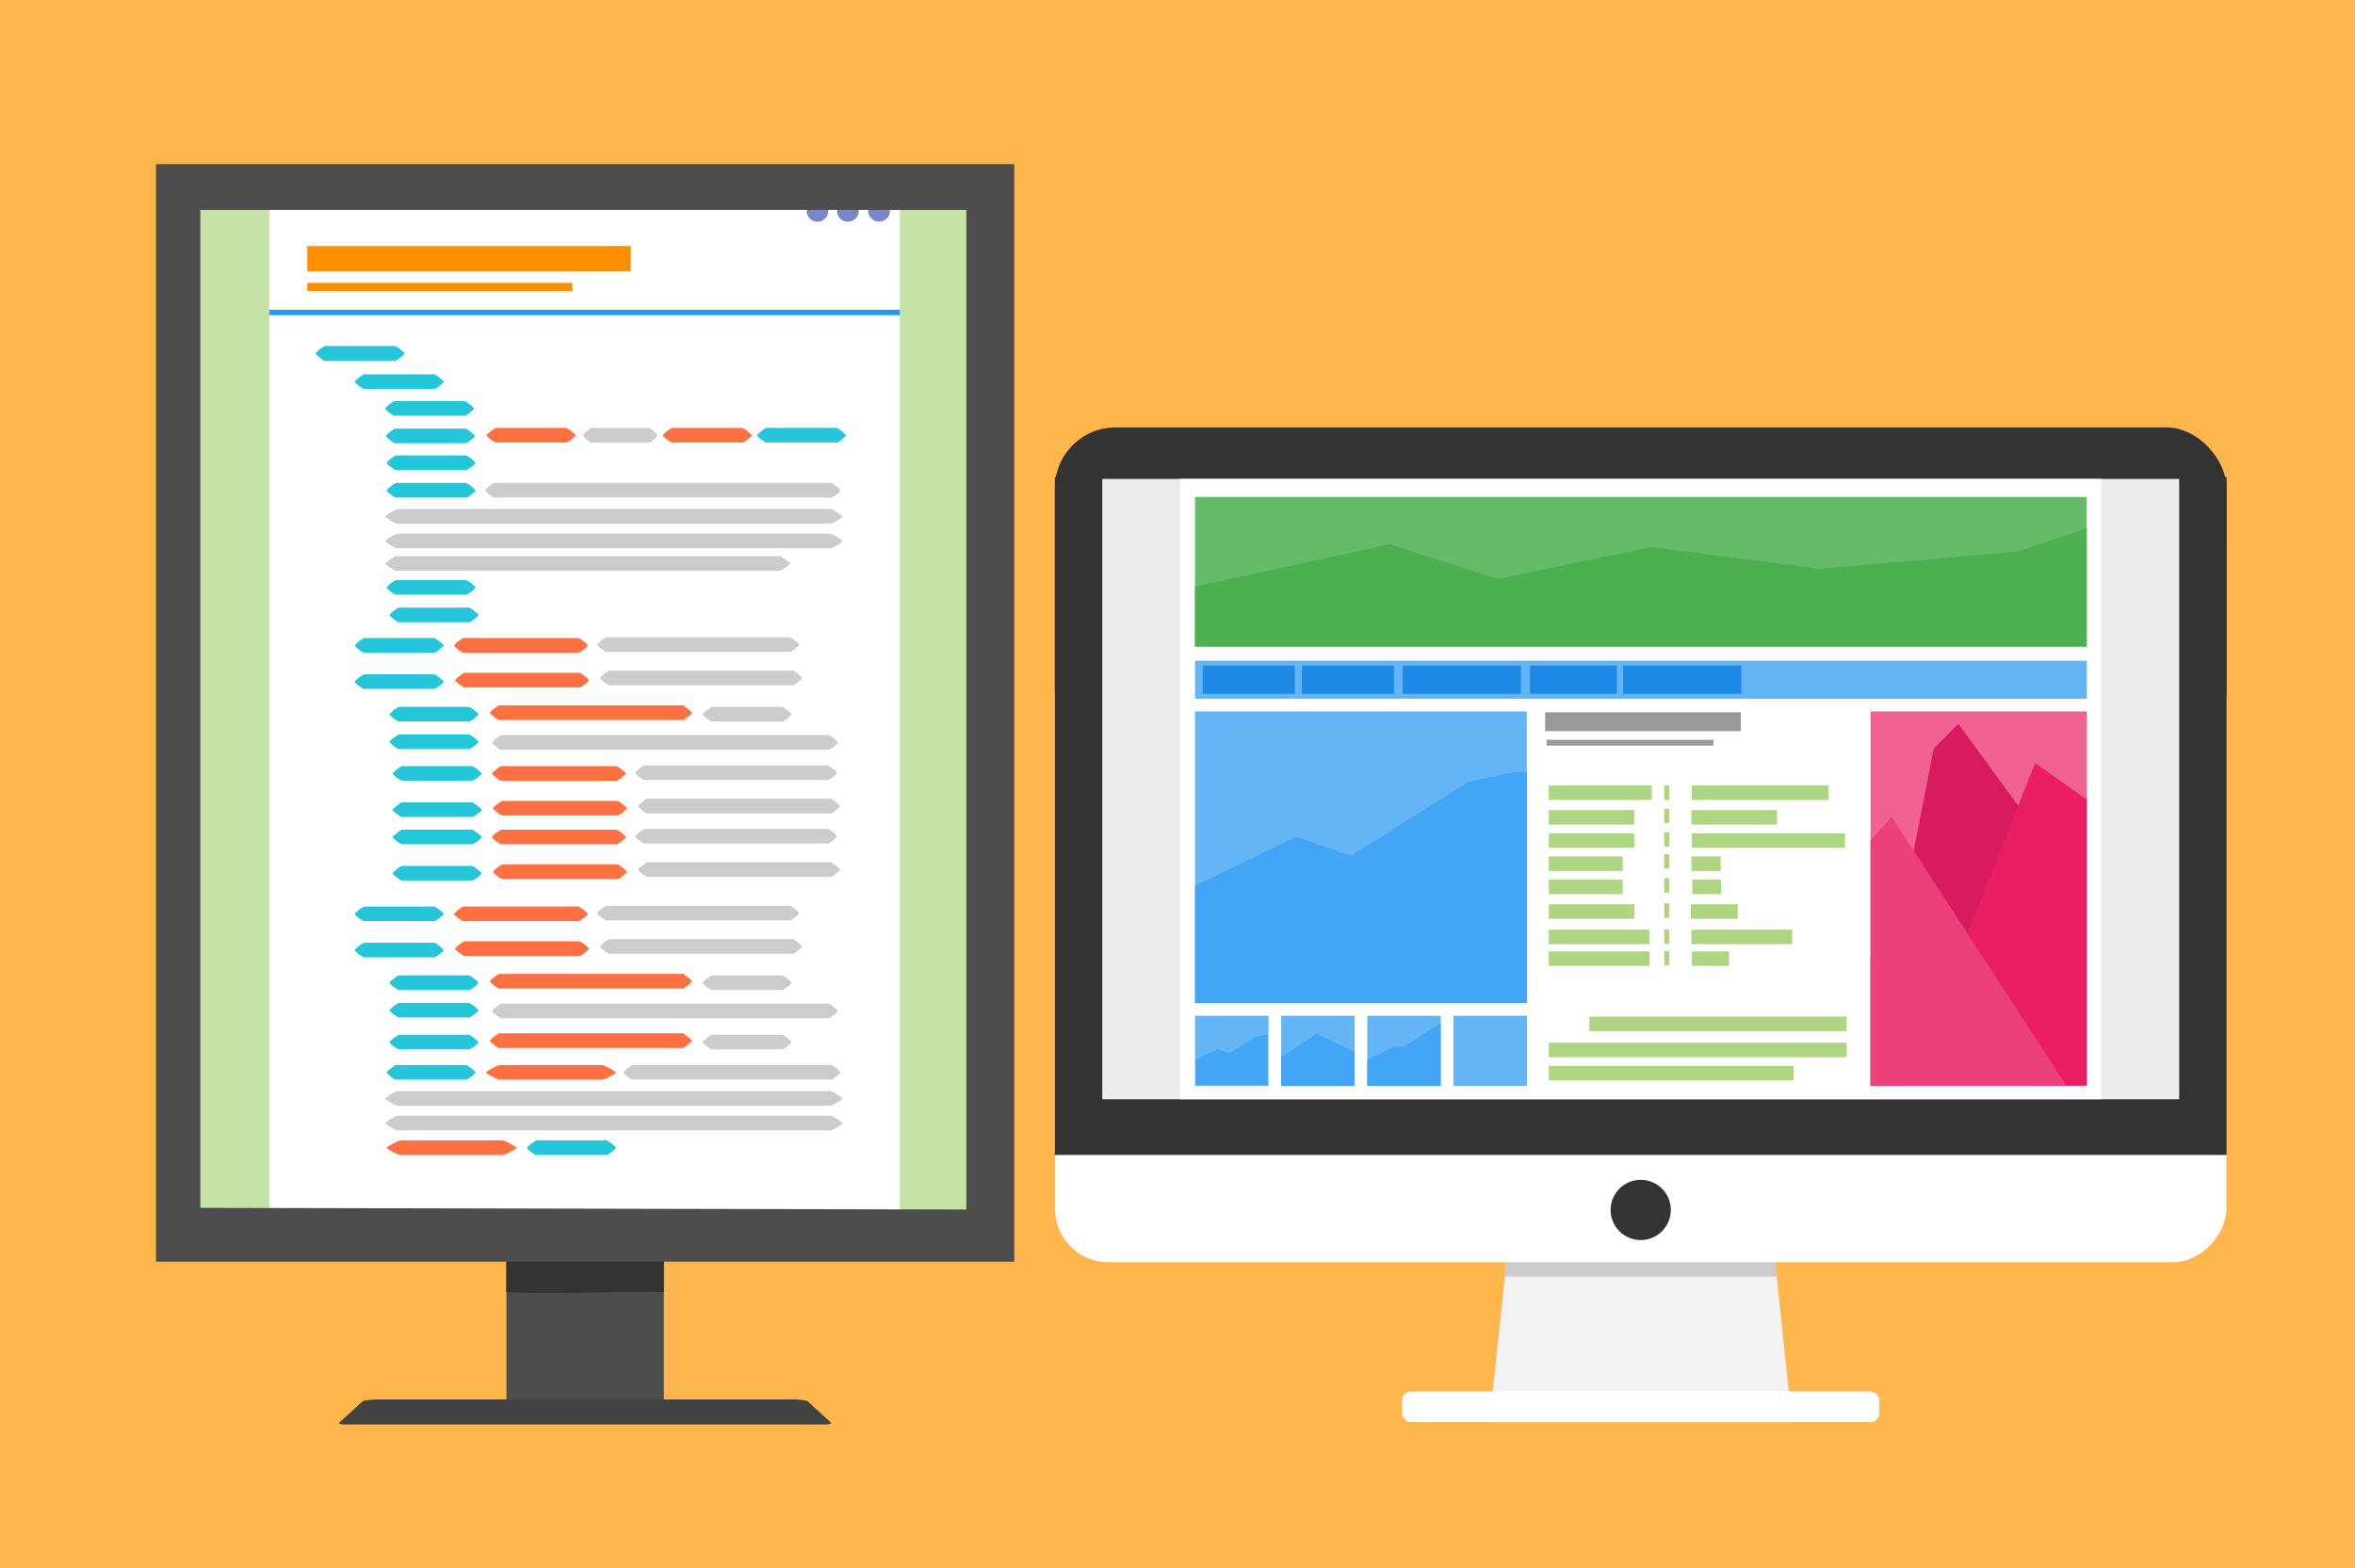 <?xml version="1.0" encoding="UTF-8"?>
<svg width="288.51mm" height="192.15mm" version="1.1" viewBox="0 0 1022.274 680.843" xmlns="http://www.w3.org/2000/svg">
 <rect x="0" y="0" width="1022.274" height="680.843" fill="#808080" stroke="none"/>
 <g transform="translate(296.98 64.867)">
  <rect x="-296.98" y="-64.867" width="1022.3" height="680.84" fill="#ffb74d"/>
  <path d="m-77.17 439.68h68.364v107.28c-21.427-1.21-43.706 2.173-68.364 0z" fill="#4d4d4d" fill-rule="evenodd"/>
  <path d="m-77.17 439.68h68.364v56.524c-21.427-0.638-43.706 1.145-68.364 0z" fill="#333" fill-rule="evenodd"/>
  <rect transform="rotate(-90)" x="-466.19" y="-216.38" width="453.18" height="346.4" fill="#c5e1a5" fill-rule="evenodd"/>
  <rect transform="rotate(-90)" x="-466.19" y="-180.01" width="453.18" height="273.66" fill="#fff" fill-rule="evenodd"/>
  <g transform="translate(-1.437 .305)" fill="#7986cb">
   <circle cx="86.049" cy="26.379" r="4.719"/>
   <circle cx="72.52" cy="26.379" r="4.719"/>
   <circle cx="59.306" cy="26.379" r="4.719"/>
  </g>
  <path d="m-229.27 482.97h372.57v-476.54h-372.57zm19.254-23.376v-433.29h332.52v434.01z" fill="#4d4d4d" fill-rule="evenodd"/>
  <path d="m-147.71 553.66h209.45c1.136 0 2.475-0.367 2.051-0.756l-10.251-9.38c-0.424-0.388-4.759-0.756-5.895-0.756h-181.26c-1.136 0-5.47 0.367-5.895 0.756l-10.251 9.38c-0.425 0.388 0.915 0.756 2.051 0.756z" fill="#424242" fill-rule="evenodd"/>
  <rect x="-163.58" y="41.953" width="140.42" height="11.065" fill="#ff8f00"/>
  <rect x="-156.03" y="85.371" width="30.618" height="6.346" fill="#26c6da"/>
  <path transform="matrix(.633 .34 -.257 .839 -35.806 65.054)" d="m-151.75 93.336c-0.229 0.278-3.24-0.032-3.597-0.08-0.342-0.046-3.218-0.537-3.339-0.859-0.126-0.337 1.648-2.79 1.868-3.075 0.211-0.273 2.074-2.519 2.414-2.462 0.355 0.059 1.593 2.822 1.729 3.155 0.131 0.319 1.144 3.055 0.925 3.321z" fill="#26c6da"/>
  <path transform="matrix(-.633 .34 .257 .839 -245.57 65.054)" d="m-151.75 93.336c-0.229 0.278-3.24-0.032-3.597-0.08-0.342-0.046-3.218-0.537-3.339-0.859-0.126-0.337 1.648-2.79 1.868-3.075 0.211-0.273 2.074-2.519 2.414-2.462 0.355 0.059 1.593 2.822 1.729 3.155 0.131 0.319 1.144 3.055 0.925 3.321z" fill="#26c6da"/>
  <rect x="-139.04" y="97.641" width="30.618" height="6.346" fill="#26c6da"/>
  <path transform="matrix(.633 .34 -.257 .839 -18.816 77.324)" d="m-151.75 93.336c-0.229 0.278-3.24-0.032-3.597-0.08-0.342-0.046-3.218-0.537-3.339-0.859-0.126-0.337 1.648-2.79 1.868-3.075 0.211-0.273 2.074-2.519 2.414-2.462 0.355 0.059 1.593 2.822 1.729 3.155 0.131 0.319 1.144 3.055 0.925 3.321z" fill="#26c6da"/>
  <path transform="matrix(-.633 .34 .257 .839 -228.58 77.324)" d="m-151.75 93.336c-0.229 0.278-3.24-0.032-3.597-0.08-0.342-0.046-3.218-0.537-3.339-0.859-0.126-0.337 1.648-2.79 1.868-3.075 0.211-0.273 2.074-2.519 2.414-2.462 0.355 0.059 1.593 2.822 1.729 3.155 0.131 0.319 1.144 3.055 0.925 3.321z" fill="#26c6da"/>
  <rect x="-125.83" y="109.28" width="30.618" height="6.346" fill="#26c6da"/>
  <path transform="matrix(.633 .34 -.257 .839 -5.602 88.965)" d="m-151.75 93.336c-0.229 0.278-3.24-0.032-3.597-0.08-0.342-0.046-3.218-0.537-3.339-0.859-0.126-0.337 1.648-2.79 1.868-3.075 0.211-0.273 2.074-2.519 2.414-2.462 0.355 0.059 1.593 2.822 1.729 3.155 0.131 0.319 1.144 3.055 0.925 3.321z" fill="#26c6da"/>
  <path transform="matrix(-.633 .34 .257 .839 -215.37 88.965)" d="m-151.75 93.336c-0.229 0.278-3.24-0.032-3.597-0.08-0.342-0.046-3.218-0.537-3.339-0.859-0.126-0.337 1.648-2.79 1.868-3.075 0.211-0.273 2.074-2.519 2.414-2.462 0.355 0.059 1.593 2.822 1.729 3.155 0.131 0.319 1.144 3.055 0.925 3.321z" fill="#26c6da"/>
  <rect x="-125.51" y="121.24" width="30.618" height="6.346" fill="#26c6da"/>
  <path transform="matrix(.633 .34 -.257 .839 -5.288 100.92)" d="m-151.75 93.336c-0.229 0.278-3.24-0.032-3.597-0.08-0.342-0.046-3.218-0.537-3.339-0.859-0.126-0.337 1.648-2.79 1.868-3.075 0.211-0.273 2.074-2.519 2.414-2.462 0.355 0.059 1.593 2.822 1.729 3.155 0.131 0.319 1.144 3.055 0.925 3.321z" fill="#26c6da"/>
  <path transform="matrix(-.633 .34 .257 .839 -215.06 100.92)" d="m-151.75 93.336c-0.229 0.278-3.24-0.032-3.597-0.08-0.342-0.046-3.218-0.537-3.339-0.859-0.126-0.337 1.648-2.79 1.868-3.075 0.211-0.273 2.074-2.519 2.414-2.462 0.355 0.059 1.593 2.822 1.729 3.155 0.131 0.319 1.144 3.055 0.925 3.321z" fill="#26c6da"/>
  <rect x="-125.2" y="132.88" width="30.618" height="6.346" fill="#26c6da"/>
  <path transform="matrix(.633 .34 -.257 .839 -4.973 112.56)" d="m-151.75 93.336c-0.229 0.278-3.24-0.032-3.597-0.08-0.342-0.046-3.218-0.537-3.339-0.859-0.126-0.337 1.648-2.79 1.868-3.075 0.211-0.273 2.074-2.519 2.414-2.462 0.355 0.059 1.593 2.822 1.729 3.155 0.131 0.319 1.144 3.055 0.925 3.321z" fill="#26c6da"/>
  <path transform="matrix(-.633 .34 .257 .839 -214.74 112.56)" d="m-151.75 93.336c-0.229 0.278-3.24-0.032-3.597-0.08-0.342-0.046-3.218-0.537-3.339-0.859-0.126-0.337 1.648-2.79 1.868-3.075 0.211-0.273 2.074-2.519 2.414-2.462 0.355 0.059 1.593 2.822 1.729 3.155 0.131 0.319 1.144 3.055 0.925 3.321z" fill="#26c6da"/>
  <rect x="-125.2" y="144.83" width="30.618" height="6.346" fill="#26c6da"/>
  <path transform="matrix(.633 .34 -.257 .839 -4.973 124.52)" d="m-151.75 93.336c-0.229 0.278-3.24-0.032-3.597-0.08-0.342-0.046-3.218-0.537-3.339-0.859-0.126-0.337 1.648-2.79 1.868-3.075 0.211-0.273 2.074-2.519 2.414-2.462 0.355 0.059 1.593 2.822 1.729 3.155 0.131 0.319 1.144 3.055 0.925 3.321z" fill="#26c6da"/>
  <path transform="matrix(-.633 .34 .257 .839 -214.74 124.52)" d="m-151.75 93.336c-0.229 0.278-3.24-0.032-3.597-0.08-0.342-0.046-3.218-0.537-3.339-0.859-0.126-0.337 1.648-2.79 1.868-3.075 0.211-0.273 2.074-2.519 2.414-2.462 0.355 0.059 1.593 2.822 1.729 3.155 0.131 0.319 1.144 3.055 0.925 3.321z" fill="#26c6da"/>
  <rect x="-125.2" y="186.99" width="30.618" height="6.346" fill="#26c6da"/>
  <path transform="matrix(.633 .34 -.257 .839 -4.973 166.68)" d="m-151.75 93.336c-0.229 0.278-3.24-0.032-3.597-0.08-0.342-0.046-3.218-0.537-3.339-0.859-0.126-0.337 1.648-2.79 1.868-3.075 0.211-0.273 2.074-2.519 2.414-2.462 0.355 0.059 1.593 2.822 1.729 3.155 0.131 0.319 1.144 3.055 0.925 3.321z" fill="#26c6da"/>
  <path transform="matrix(-.633 .34 .257 .839 -214.74 166.68)" d="m-151.75 93.336c-0.229 0.278-3.24-0.032-3.597-0.08-0.342-0.046-3.218-0.537-3.339-0.859-0.126-0.337 1.648-2.79 1.868-3.075 0.211-0.273 2.074-2.519 2.414-2.462 0.355 0.059 1.593 2.822 1.729 3.155 0.131 0.319 1.144 3.055 0.925 3.321z" fill="#26c6da"/>
  <rect x="-123.94" y="198.95" width="30.618" height="6.346" fill="#26c6da"/>
  <path transform="matrix(.633 .34 -.257 .839 -3.715 178.63)" d="m-151.75 93.336c-0.229 0.278-3.24-0.032-3.597-0.08-0.342-0.046-3.218-0.537-3.339-0.859-0.126-0.337 1.648-2.79 1.868-3.075 0.211-0.273 2.074-2.519 2.414-2.462 0.355 0.059 1.593 2.822 1.729 3.155 0.131 0.319 1.144 3.055 0.925 3.321z" fill="#26c6da"/>
  <path transform="matrix(-.633 .34 .257 .839 -213.48 178.63)" d="m-151.75 93.336c-0.229 0.278-3.24-0.032-3.597-0.08-0.342-0.046-3.218-0.537-3.339-0.859-0.126-0.337 1.648-2.79 1.868-3.075 0.211-0.273 2.074-2.519 2.414-2.462 0.355 0.059 1.593 2.822 1.729 3.155 0.131 0.319 1.144 3.055 0.925 3.321z" fill="#26c6da"/>
  <rect x="-139.04" y="212.16" width="30.618" height="6.346" fill="#26c6da"/>
  <path transform="matrix(.633 .34 -.257 .839 -18.816 191.85)" d="m-151.75 93.336c-0.229 0.278-3.24-0.032-3.597-0.08-0.342-0.046-3.218-0.537-3.339-0.859-0.126-0.337 1.648-2.79 1.868-3.075 0.211-0.273 2.074-2.519 2.414-2.462 0.355 0.059 1.593 2.822 1.729 3.155 0.131 0.319 1.144 3.055 0.925 3.321z" fill="#26c6da"/>
  <path transform="matrix(-.633 .34 .257 .839 -228.58 191.85)" d="m-151.75 93.336c-0.229 0.278-3.24-0.032-3.597-0.08-0.342-0.046-3.218-0.537-3.339-0.859-0.126-0.337 1.648-2.79 1.868-3.075 0.211-0.273 2.074-2.519 2.414-2.462 0.355 0.059 1.593 2.822 1.729 3.155 0.131 0.319 1.144 3.055 0.925 3.321z" fill="#26c6da"/>
  <rect x="-139.04" y="227.9" width="30.618" height="6.346" fill="#26c6da"/>
  <path transform="matrix(.633 .34 -.257 .839 -18.816 207.58)" d="m-151.75 93.336c-0.229 0.278-3.24-0.032-3.597-0.08-0.342-0.046-3.218-0.537-3.339-0.859-0.126-0.337 1.648-2.79 1.868-3.075 0.211-0.273 2.074-2.519 2.414-2.462 0.355 0.059 1.593 2.822 1.729 3.155 0.131 0.319 1.144 3.055 0.925 3.321z" fill="#26c6da"/>
  <path transform="matrix(-.633 .34 .257 .839 -228.58 207.58)" d="m-151.75 93.336c-0.229 0.278-3.24-0.032-3.597-0.08-0.342-0.046-3.218-0.537-3.339-0.859-0.126-0.337 1.648-2.79 1.868-3.075 0.211-0.273 2.074-2.519 2.414-2.462 0.355 0.059 1.593 2.822 1.729 3.155 0.131 0.319 1.144 3.055 0.925 3.321z" fill="#26c6da"/>
  <rect x="-82.482" y="144.83" width="146.66" height="6.346" fill="#ccc"/>
  <path transform="matrix(.633 .34 -.257 .839 37.742 124.52)" d="m-151.75 93.336c-0.229 0.278-3.24-0.032-3.597-0.08-0.342-0.046-3.218-0.537-3.339-0.859-0.126-0.337 1.648-2.79 1.868-3.075 0.211-0.273 2.074-2.519 2.414-2.462 0.355 0.059 1.593 2.822 1.729 3.155 0.131 0.319 1.144 3.055 0.925 3.321z" fill="#ccc"/>
  <path transform="matrix(-.633 .34 .257 .839 -56.246 124.52)" d="m-151.75 93.336c-0.229 0.278-3.24-0.032-3.597-0.08-0.342-0.046-3.218-0.537-3.339-0.859-0.126-0.337 1.648-2.79 1.868-3.075 0.211-0.273 2.074-2.519 2.414-2.462 0.355 0.059 1.593 2.822 1.729 3.155 0.131 0.319 1.144 3.055 0.925 3.321z" fill="#ccc"/>
  <rect x="-124.45" y="156.16" width="188.36" height="6.346" fill="#ccc"/>
  <path transform="matrix(.813 .34 -.33 .839 29.805 135.84)" d="m-151.75 93.336c-0.229 0.278-3.24-0.032-3.597-0.08-0.342-0.046-3.218-0.537-3.339-0.859-0.126-0.337 1.648-2.79 1.868-3.075 0.211-0.273 2.074-2.519 2.414-2.462 0.355 0.059 1.593 2.822 1.729 3.155 0.131 0.319 1.144 3.055 0.925 3.321z" fill="#ccc"/>
  <path transform="matrix(-.813 .34 .33 .839 -90.784 135.84)" d="m-151.75 93.336c-0.229 0.278-3.24-0.032-3.597-0.08-0.342-0.046-3.218-0.537-3.339-0.859-0.126-0.337 1.648-2.79 1.868-3.075 0.211-0.273 2.074-2.519 2.414-2.462 0.355 0.059 1.593 2.822 1.729 3.155 0.131 0.319 1.144 3.055 0.925 3.321z" fill="#ccc"/>
  <rect x="-124.45" y="166.86" width="188.36" height="6.346" fill="#ccc"/>
  <path transform="matrix(.813 .34 -.33 .839 29.805 146.54)" d="m-151.75 93.336c-0.229 0.278-3.24-0.032-3.597-0.08-0.342-0.046-3.218-0.537-3.339-0.859-0.126-0.337 1.648-2.79 1.868-3.075 0.211-0.273 2.074-2.519 2.414-2.462 0.355 0.059 1.593 2.822 1.729 3.155 0.131 0.319 1.144 3.055 0.925 3.321z" fill="#ccc"/>
  <path transform="matrix(-.813 .34 .33 .839 -90.784 146.54)" d="m-151.75 93.336c-0.229 0.278-3.24-0.032-3.597-0.08-0.342-0.046-3.218-0.537-3.339-0.859-0.126-0.337 1.648-2.79 1.868-3.075 0.211-0.273 2.074-2.519 2.414-2.462 0.355 0.059 1.593 2.822 1.729 3.155 0.131 0.319 1.144 3.055 0.925 3.321z" fill="#ccc"/>
  <rect x="-125.04" y="176.61" width="166.84" height="6.346" fill="#ccc"/>
  <path transform="matrix(.72 .34 -.292 .839 11.589 156.29)" d="m-151.75 93.336c-0.229 0.278-3.24-0.032-3.597-0.08-0.342-0.046-3.218-0.537-3.339-0.859-0.126-0.337 1.648-2.79 1.868-3.075 0.211-0.273 2.074-2.519 2.414-2.462 0.355 0.059 1.593 2.822 1.729 3.155 0.131 0.319 1.144 3.055 0.925 3.321z" fill="#ccc"/>
  <path transform="matrix(-.72 .34 .292 .839 -95.221 156.29)" d="m-151.75 93.336c-0.229 0.278-3.24-0.032-3.597-0.08-0.342-0.046-3.218-0.537-3.339-0.859-0.126-0.337 1.648-2.79 1.868-3.075 0.211-0.273 2.074-2.519 2.414-2.462 0.355 0.059 1.593 2.822 1.729 3.155 0.131 0.319 1.144 3.055 0.925 3.321z" fill="#ccc"/>
  <rect x="-81.778" y="120.92" width="30.618" height="6.346" fill="#ff7043"/>
  <path transform="matrix(.633 .34 -.257 .839 38.445 100.61)" d="m-151.75 93.336c-0.229 0.278-3.24-0.032-3.597-0.08-0.342-0.046-3.218-0.537-3.339-0.859-0.126-0.337 1.648-2.79 1.868-3.075 0.211-0.273 2.074-2.519 2.414-2.462 0.355 0.059 1.593 2.822 1.729 3.155 0.131 0.319 1.144 3.055 0.925 3.321z" fill="#ff7043"/>
  <path transform="matrix(-.633 .34 .257 .839 -171.32 100.61)" d="m-151.75 93.336c-0.229 0.278-3.24-0.032-3.597-0.08-0.342-0.046-3.218-0.537-3.339-0.859-0.126-0.337 1.648-2.79 1.868-3.075 0.211-0.273 2.074-2.519 2.414-2.462 0.355 0.059 1.593 2.822 1.729 3.155 0.131 0.319 1.144 3.055 0.925 3.321z" fill="#ff7043"/>
  <rect x="-5.325" y="120.92" width="30.618" height="6.346" fill="#ff7043"/>
  <path transform="matrix(.633 .34 -.257 .839 114.9 100.61)" d="m-151.75 93.336c-0.229 0.278-3.24-0.032-3.597-0.08-0.342-0.046-3.218-0.537-3.339-0.859-0.126-0.337 1.648-2.79 1.868-3.075 0.211-0.273 2.074-2.519 2.414-2.462 0.355 0.059 1.593 2.822 1.729 3.155 0.131 0.319 1.144 3.055 0.925 3.321z" fill="#ff7043"/>
  <path transform="matrix(-.633 .34 .257 .839 -94.87 100.61)" d="m-151.75 93.336c-0.229 0.278-3.24-0.032-3.597-0.08-0.342-0.046-3.218-0.537-3.339-0.859-0.126-0.337 1.648-2.79 1.868-3.075 0.211-0.273 2.074-2.519 2.414-2.462 0.355 0.059 1.593 2.822 1.729 3.155 0.131 0.319 1.144 3.055 0.925 3.321z" fill="#ff7043"/>
  <rect x="35.576" y="120.92" width="30.618" height="6.346" fill="#26c6da"/>
  <path transform="matrix(.633 .34 -.257 .839 155.8 100.61)" d="m-151.75 93.336c-0.229 0.278-3.24-0.032-3.597-0.08-0.342-0.046-3.218-0.537-3.339-0.859-0.126-0.337 1.648-2.79 1.868-3.075 0.211-0.273 2.074-2.519 2.414-2.462 0.355 0.059 1.593 2.822 1.729 3.155 0.131 0.319 1.144 3.055 0.925 3.321z" fill="#26c6da"/>
  <path transform="matrix(-.633 .34 .257 .839 -53.97 100.61)" d="m-151.75 93.336c-0.229 0.278-3.24-0.032-3.597-0.08-0.342-0.046-3.218-0.537-3.339-0.859-0.126-0.337 1.648-2.79 1.868-3.075 0.211-0.273 2.074-2.519 2.414-2.462 0.355 0.059 1.593 2.822 1.729 3.155 0.131 0.319 1.144 3.055 0.925 3.321z" fill="#26c6da"/>
  <rect x="-40.588" y="120.92" width="25.644" height="6.346" fill="#ccc"/>
  <path transform="matrix(.53 .34 -.215 .839 60.104 100.61)" d="m-151.75 93.336c-0.229 0.278-3.24-0.032-3.597-0.08-0.342-0.046-3.218-0.537-3.339-0.859-0.126-0.337 1.648-2.79 1.868-3.075 0.211-0.273 2.074-2.519 2.414-2.462 0.355 0.059 1.593 2.822 1.729 3.155 0.131 0.319 1.144 3.055 0.925 3.321z" fill="#ccc"/>
  <path transform="matrix(-.53 .34 .215 .839 -115.59 100.61)" d="m-151.75 93.336c-0.229 0.278-3.24-0.032-3.597-0.08-0.342-0.046-3.218-0.537-3.339-0.859-0.126-0.337 1.648-2.79 1.868-3.075 0.211-0.273 2.074-2.519 2.414-2.462 0.355 0.059 1.593 2.822 1.729 3.155 0.131 0.319 1.144 3.055 0.925 3.321z" fill="#ccc"/>
  <rect x="-95.936" y="212.16" width="50.282" height="6.346" fill="#ff7043"/>
  <path transform="matrix(.633 .34 -.257 .839 24.287 191.85)" d="m-151.75 93.336c-0.229 0.278-3.24-0.032-3.597-0.08-0.342-0.046-3.218-0.537-3.339-0.859-0.126-0.337 1.648-2.79 1.868-3.075 0.211-0.273 2.074-2.519 2.414-2.462 0.355 0.059 1.593 2.822 1.729 3.155 0.131 0.319 1.144 3.055 0.925 3.321z" fill="#ff7043"/>
  <path transform="matrix(-.633 .34 .257 .839 -165.98 191.85)" d="m-151.75 93.336c-0.229 0.278-3.24-0.032-3.597-0.08-0.342-0.046-3.218-0.537-3.339-0.859-0.126-0.337 1.648-2.79 1.868-3.075 0.211-0.273 2.074-2.519 2.414-2.462 0.355 0.059 1.593 2.822 1.729 3.155 0.131 0.319 1.144 3.055 0.925 3.321z" fill="#ff7043"/>
  <rect x="-95.464" y="227.27" width="50.282" height="6.346" fill="#ff7043"/>
  <path transform="matrix(.633 .34 -.257 .839 24.759 206.95)" d="m-151.75 93.336c-0.229 0.278-3.24-0.032-3.597-0.08-0.342-0.046-3.218-0.537-3.339-0.859-0.126-0.337 1.648-2.79 1.868-3.075 0.211-0.273 2.074-2.519 2.414-2.462 0.355 0.059 1.593 2.822 1.729 3.155 0.131 0.319 1.144 3.055 0.925 3.321z" fill="#ff7043"/>
  <path transform="matrix(-.633 .34 .257 .839 -165.5 206.95)" d="m-151.75 93.336c-0.229 0.278-3.24-0.032-3.597-0.08-0.342-0.046-3.218-0.537-3.339-0.859-0.126-0.337 1.648-2.79 1.868-3.075 0.211-0.273 2.074-2.519 2.414-2.462 0.355 0.059 1.593 2.822 1.729 3.155 0.131 0.319 1.144 3.055 0.925 3.321z" fill="#ff7043"/>
  <rect x="-123.94" y="242.05" width="30.618" height="6.346" fill="#26c6da"/>
  <path transform="matrix(.633 .34 -.257 .839 -3.715 221.74)" d="m-151.75 93.336c-0.229 0.278-3.24-0.032-3.597-0.08-0.342-0.046-3.218-0.537-3.339-0.859-0.126-0.337 1.648-2.79 1.868-3.075 0.211-0.273 2.074-2.519 2.414-2.462 0.355 0.059 1.593 2.822 1.729 3.155 0.131 0.319 1.144 3.055 0.925 3.321z" fill="#26c6da"/>
  <path transform="matrix(-.633 .34 .257 .839 -213.48 221.74)" d="m-151.75 93.336c-0.229 0.278-3.24-0.032-3.597-0.08-0.342-0.046-3.218-0.537-3.339-0.859-0.126-0.337 1.648-2.79 1.868-3.075 0.211-0.273 2.074-2.519 2.414-2.462 0.355 0.059 1.593 2.822 1.729 3.155 0.131 0.319 1.144 3.055 0.925 3.321z" fill="#26c6da"/>
  <rect x="-80.363" y="241.42" width="80.316" height="6.346" fill="#ff7043"/>
  <path transform="matrix(.633 .34 -.257 .839 39.861 221.11)" d="m-151.75 93.336c-0.229 0.278-3.24-0.032-3.597-0.08-0.342-0.046-3.218-0.537-3.339-0.859-0.126-0.337 1.648-2.79 1.868-3.075 0.211-0.273 2.074-2.519 2.414-2.462 0.355 0.059 1.593 2.822 1.729 3.155 0.131 0.319 1.144 3.055 0.925 3.321z" fill="#ff7043"/>
  <path transform="matrix(-.633 .34 .257 .839 -120.81 221.11)" d="m-151.75 93.336c-0.229 0.278-3.24-0.032-3.597-0.08-0.342-0.046-3.218-0.537-3.339-0.859-0.126-0.337 1.648-2.79 1.868-3.075 0.211-0.273 2.074-2.519 2.414-2.462 0.355 0.059 1.593 2.822 1.729 3.155 0.131 0.319 1.144 3.055 0.925 3.321z" fill="#ff7043"/>
  <rect x="-123.94" y="254.01" width="30.618" height="6.346" fill="#26c6da"/>
  <path transform="matrix(.633 .34 -.257 .839 -3.715 233.69)" d="m-151.75 93.336c-0.229 0.278-3.24-0.032-3.597-0.08-0.342-0.046-3.218-0.537-3.339-0.859-0.126-0.337 1.648-2.79 1.868-3.075 0.211-0.273 2.074-2.519 2.414-2.462 0.355 0.059 1.593 2.822 1.729 3.155 0.131 0.319 1.144 3.055 0.925 3.321z" fill="#26c6da"/>
  <path transform="matrix(-.633 .34 .257 .839 -213.48 233.69)" d="m-151.75 93.336c-0.229 0.278-3.24-0.032-3.597-0.08-0.342-0.046-3.218-0.537-3.339-0.859-0.126-0.337 1.648-2.79 1.868-3.075 0.211-0.273 2.074-2.519 2.414-2.462 0.355 0.059 1.593 2.822 1.729 3.155 0.131 0.319 1.144 3.055 0.925 3.321z" fill="#26c6da"/>
  <rect x="-163.58" y="57.971" width="115.06" height="3.502" fill="#ff8f00"/>
  <rect transform="rotate(-90)" x="-71.964" y="-180.01" width="2.326" height="273.66" fill="#2196f3" fill-rule="evenodd"/>
  <rect x="-33.798" y="211.85" width="80.316" height="6.346" fill="#ccc"/>
  <path transform="matrix(.633 .34 -.257 .839 86.425 191.53)" d="m-151.75 93.336c-0.229 0.278-3.24-0.032-3.597-0.08-0.342-0.046-3.218-0.537-3.339-0.859-0.126-0.337 1.648-2.79 1.868-3.075 0.211-0.273 2.074-2.519 2.414-2.462 0.355 0.059 1.593 2.822 1.729 3.155 0.131 0.319 1.144 3.055 0.925 3.321z" fill="#ccc"/>
  <path transform="matrix(-.633 .34 .257 .839 -74.248 191.53)" d="m-151.75 93.336c-0.229 0.278-3.24-0.032-3.597-0.08-0.342-0.046-3.218-0.537-3.339-0.859-0.126-0.337 1.648-2.79 1.868-3.075 0.211-0.273 2.074-2.519 2.414-2.462 0.355 0.059 1.593 2.822 1.729 3.155 0.131 0.319 1.144 3.055 0.925 3.321z" fill="#ccc"/>
  <rect x="-32.54" y="226.32" width="80.316" height="6.346" fill="#ccc"/>
  <path transform="matrix(.633 .34 -.257 .839 87.683 206)" d="m-151.75 93.336c-0.229 0.278-3.24-0.032-3.597-0.08-0.342-0.046-3.218-0.537-3.339-0.859-0.126-0.337 1.648-2.79 1.868-3.075 0.211-0.273 2.074-2.519 2.414-2.462 0.355 0.059 1.593 2.822 1.729 3.155 0.131 0.319 1.144 3.055 0.925 3.321z" fill="#ccc"/>
  <path transform="matrix(-.633 .34 .257 .839 -72.99 206)" d="m-151.75 93.336c-0.229 0.278-3.24-0.032-3.597-0.08-0.342-0.046-3.218-0.537-3.339-0.859-0.126-0.337 1.648-2.79 1.868-3.075 0.211-0.273 2.074-2.519 2.414-2.462 0.355 0.059 1.593 2.822 1.729 3.155 0.131 0.319 1.144 3.055 0.925 3.321z" fill="#ccc"/>
  <rect x="11.979" y="242.05" width="30.618" height="6.346" fill="#ccc"/>
  <path transform="matrix(.633 .34 -.257 .839 132.2 221.74)" d="m-151.75 93.336c-0.229 0.278-3.24-0.032-3.597-0.08-0.342-0.046-3.218-0.537-3.339-0.859-0.126-0.337 1.648-2.79 1.868-3.075 0.211-0.273 2.074-2.519 2.414-2.462 0.355 0.059 1.593 2.822 1.729 3.155 0.131 0.319 1.144 3.055 0.925 3.321z" fill="#ccc"/>
  <path transform="matrix(-.633 .34 .257 .839 -77.566 221.74)" d="m-151.75 93.336c-0.229 0.278-3.24-0.032-3.597-0.08-0.342-0.046-3.218-0.537-3.339-0.859-0.126-0.337 1.648-2.79 1.868-3.075 0.211-0.273 2.074-2.519 2.414-2.462 0.355 0.059 1.593 2.822 1.729 3.155 0.131 0.319 1.144 3.055 0.925 3.321z" fill="#ccc"/>
  <rect x="-79.45" y="254.32" width="142.48" height="6.346" fill="#ccc"/>
  <path transform="matrix(.615 .34 -.25 .839 37.346 234.01)" d="m-151.75 93.336c-0.229 0.278-3.24-0.032-3.597-0.08-0.342-0.046-3.218-0.537-3.339-0.859-0.126-0.337 1.648-2.79 1.868-3.075 0.211-0.273 2.074-2.519 2.414-2.462 0.355 0.059 1.593 2.822 1.729 3.155 0.131 0.319 1.144 3.055 0.925 3.321z" fill="#ccc"/>
  <path transform="matrix(-.615 .34 .25 .839 -53.962 234.01)" d="m-151.75 93.336c-0.229 0.278-3.24-0.032-3.597-0.08-0.342-0.046-3.218-0.537-3.339-0.859-0.126-0.337 1.648-2.79 1.868-3.075 0.211-0.273 2.074-2.519 2.414-2.462 0.355 0.059 1.593 2.822 1.729 3.155 0.131 0.319 1.144 3.055 0.925 3.321z" fill="#ccc"/>
  <rect x="-122.58" y="267.78" width="30.618" height="6.346" fill="#26c6da"/>
  <path transform="matrix(.633 .34 -.257 .839 -2.353 247.46)" d="m-151.75 93.336c-0.229 0.278-3.24-0.032-3.597-0.08-0.342-0.046-3.218-0.537-3.339-0.859-0.126-0.337 1.648-2.79 1.868-3.075 0.211-0.273 2.074-2.519 2.414-2.462 0.355 0.059 1.593 2.822 1.729 3.155 0.131 0.319 1.144 3.055 0.925 3.321z" fill="#26c6da"/>
  <path transform="matrix(-.633 .34 .257 .839 -212.12 247.46)" d="m-151.75 93.336c-0.229 0.278-3.24-0.032-3.597-0.08-0.342-0.046-3.218-0.537-3.339-0.859-0.126-0.337 1.648-2.79 1.868-3.075 0.211-0.273 2.074-2.519 2.414-2.462 0.355 0.059 1.593 2.822 1.729 3.155 0.131 0.319 1.144 3.055 0.925 3.321z" fill="#26c6da"/>
  <rect x="-122.58" y="283.51" width="30.618" height="6.346" fill="#26c6da"/>
  <path transform="matrix(.633 .34 -.257 .839 -2.353 263.2)" d="m-151.75 93.336c-0.229 0.278-3.24-0.032-3.597-0.08-0.342-0.046-3.218-0.537-3.339-0.859-0.126-0.337 1.648-2.79 1.868-3.075 0.211-0.273 2.074-2.519 2.414-2.462 0.355 0.059 1.593 2.822 1.729 3.155 0.131 0.319 1.144 3.055 0.925 3.321z" fill="#26c6da"/>
  <path transform="matrix(-.633 .34 .257 .839 -212.12 263.2)" d="m-151.75 93.336c-0.229 0.278-3.24-0.032-3.597-0.08-0.342-0.046-3.218-0.537-3.339-0.859-0.126-0.337 1.648-2.79 1.868-3.075 0.211-0.273 2.074-2.519 2.414-2.462 0.355 0.059 1.593 2.822 1.729 3.155 0.131 0.319 1.144 3.055 0.925 3.321z" fill="#26c6da"/>
  <rect x="-79.474" y="267.78" width="50.282" height="6.346" fill="#ff7043"/>
  <path transform="matrix(.633 .34 -.257 .839 40.75 247.46)" d="m-151.75 93.336c-0.229 0.278-3.24-0.032-3.597-0.08-0.342-0.046-3.218-0.537-3.339-0.859-0.126-0.337 1.648-2.79 1.868-3.075 0.211-0.273 2.074-2.519 2.414-2.462 0.355 0.059 1.593 2.822 1.729 3.155 0.131 0.319 1.144 3.055 0.925 3.321z" fill="#ff7043"/>
  <path transform="matrix(-.633 .34 .257 .839 -149.51 247.46)" d="m-151.75 93.336c-0.229 0.278-3.24-0.032-3.597-0.08-0.342-0.046-3.218-0.537-3.339-0.859-0.126-0.337 1.648-2.79 1.868-3.075 0.211-0.273 2.074-2.519 2.414-2.462 0.355 0.059 1.593 2.822 1.729 3.155 0.131 0.319 1.144 3.055 0.925 3.321z" fill="#ff7043"/>
  <rect x="-79.002" y="282.88" width="50.282" height="6.346" fill="#ff7043"/>
  <path transform="matrix(.633 .34 -.257 .839 41.222 262.57)" d="m-151.75 93.336c-0.229 0.278-3.24-0.032-3.597-0.08-0.342-0.046-3.218-0.537-3.339-0.859-0.126-0.337 1.648-2.79 1.868-3.075 0.211-0.273 2.074-2.519 2.414-2.462 0.355 0.059 1.593 2.822 1.729 3.155 0.131 0.319 1.144 3.055 0.925 3.321z" fill="#ff7043"/>
  <path transform="matrix(-.633 .34 .257 .839 -149.04 262.57)" d="m-151.75 93.336c-0.229 0.278-3.24-0.032-3.597-0.08-0.342-0.046-3.218-0.537-3.339-0.859-0.126-0.337 1.648-2.79 1.868-3.075 0.211-0.273 2.074-2.519 2.414-2.462 0.355 0.059 1.593 2.822 1.729 3.155 0.131 0.319 1.144 3.055 0.925 3.321z" fill="#ff7043"/>
  <rect x="-17.336" y="267.47" width="80.316" height="6.346" fill="#ccc"/>
  <path transform="matrix(.633 .34 -.257 .839 102.89 247.15)" d="m-151.75 93.336c-0.229 0.278-3.24-0.032-3.597-0.08-0.342-0.046-3.218-0.537-3.339-0.859-0.126-0.337 1.648-2.79 1.868-3.075 0.211-0.273 2.074-2.519 2.414-2.462 0.355 0.059 1.593 2.822 1.729 3.155 0.131 0.319 1.144 3.055 0.925 3.321z" fill="#ccc"/>
  <path transform="matrix(-.633 .34 .257 .839 -57.786 247.15)" d="m-151.75 93.336c-0.229 0.278-3.24-0.032-3.597-0.08-0.342-0.046-3.218-0.537-3.339-0.859-0.126-0.337 1.648-2.79 1.868-3.075 0.211-0.273 2.074-2.519 2.414-2.462 0.355 0.059 1.593 2.822 1.729 3.155 0.131 0.319 1.144 3.055 0.925 3.321z" fill="#ccc"/>
  <rect x="-16.077" y="281.94" width="80.316" height="6.346" fill="#ccc"/>
  <path transform="matrix(.633 .34 -.257 .839 104.15 261.62)" d="m-151.75 93.336c-0.229 0.278-3.24-0.032-3.597-0.08-0.342-0.046-3.218-0.537-3.339-0.859-0.126-0.337 1.648-2.79 1.868-3.075 0.211-0.273 2.074-2.519 2.414-2.462 0.355 0.059 1.593 2.822 1.729 3.155 0.131 0.319 1.144 3.055 0.925 3.321z" fill="#ccc"/>
  <path transform="matrix(-.633 .34 .257 .839 -56.527 261.62)" d="m-151.75 93.336c-0.229 0.278-3.24-0.032-3.597-0.08-0.342-0.046-3.218-0.537-3.339-0.859-0.126-0.337 1.648-2.79 1.868-3.075 0.211-0.273 2.074-2.519 2.414-2.462 0.355 0.059 1.593 2.822 1.729 3.155 0.131 0.319 1.144 3.055 0.925 3.321z" fill="#ccc"/>
  <rect x="-122.58" y="295.37" width="30.618" height="6.346" fill="#26c6da"/>
  <path transform="matrix(.633 .34 -.257 .839 -2.353 275.05)" d="m-151.75 93.336c-0.229 0.278-3.24-0.032-3.597-0.08-0.342-0.046-3.218-0.537-3.339-0.859-0.126-0.337 1.648-2.79 1.868-3.075 0.211-0.273 2.074-2.519 2.414-2.462 0.355 0.059 1.593 2.822 1.729 3.155 0.131 0.319 1.144 3.055 0.925 3.321z" fill="#26c6da"/>
  <path transform="matrix(-.633 .34 .257 .839 -212.12 275.05)" d="m-151.75 93.336c-0.229 0.278-3.24-0.032-3.597-0.08-0.342-0.046-3.218-0.537-3.339-0.859-0.126-0.337 1.648-2.79 1.868-3.075 0.211-0.273 2.074-2.519 2.414-2.462 0.355 0.059 1.593 2.822 1.729 3.155 0.131 0.319 1.144 3.055 0.925 3.321z" fill="#26c6da"/>
  <rect x="-122.58" y="311.1" width="30.618" height="6.346" fill="#26c6da"/>
  <path transform="matrix(.633 .34 -.257 .839 -2.353 290.78)" d="m-151.75 93.336c-0.229 0.278-3.24-0.032-3.597-0.08-0.342-0.046-3.218-0.537-3.339-0.859-0.126-0.337 1.648-2.79 1.868-3.075 0.211-0.273 2.074-2.519 2.414-2.462 0.355 0.059 1.593 2.822 1.729 3.155 0.131 0.319 1.144 3.055 0.925 3.321z" fill="#26c6da"/>
  <path transform="matrix(-.633 .34 .257 .839 -212.12 290.78)" d="m-151.75 93.336c-0.229 0.278-3.24-0.032-3.597-0.08-0.342-0.046-3.218-0.537-3.339-0.859-0.126-0.337 1.648-2.79 1.868-3.075 0.211-0.273 2.074-2.519 2.414-2.462 0.355 0.059 1.593 2.822 1.729 3.155 0.131 0.319 1.144 3.055 0.925 3.321z" fill="#26c6da"/>
  <rect x="-79.474" y="295.37" width="50.282" height="6.346" fill="#ff7043"/>
  <path transform="matrix(.633 .34 -.257 .839 40.75 275.05)" d="m-151.75 93.336c-0.229 0.278-3.24-0.032-3.597-0.08-0.342-0.046-3.218-0.537-3.339-0.859-0.126-0.337 1.648-2.79 1.868-3.075 0.211-0.273 2.074-2.519 2.414-2.462 0.355 0.059 1.593 2.822 1.729 3.155 0.131 0.319 1.144 3.055 0.925 3.321z" fill="#ff7043"/>
  <path transform="matrix(-.633 .34 .257 .839 -149.51 275.05)" d="m-151.75 93.336c-0.229 0.278-3.24-0.032-3.597-0.08-0.342-0.046-3.218-0.537-3.339-0.859-0.126-0.337 1.648-2.79 1.868-3.075 0.211-0.273 2.074-2.519 2.414-2.462 0.355 0.059 1.593 2.822 1.729 3.155 0.131 0.319 1.144 3.055 0.925 3.321z" fill="#ff7043"/>
  <rect x="-79.002" y="310.47" width="50.282" height="6.346" fill="#ff7043"/>
  <path transform="matrix(.633 .34 -.257 .839 41.222 290.15)" d="m-151.75 93.336c-0.229 0.278-3.24-0.032-3.597-0.08-0.342-0.046-3.218-0.537-3.339-0.859-0.126-0.337 1.648-2.79 1.868-3.075 0.211-0.273 2.074-2.519 2.414-2.462 0.355 0.059 1.593 2.822 1.729 3.155 0.131 0.319 1.144 3.055 0.925 3.321z" fill="#ff7043"/>
  <path transform="matrix(-.633 .34 .257 .839 -149.04 290.15)" d="m-151.75 93.336c-0.229 0.278-3.24-0.032-3.597-0.08-0.342-0.046-3.218-0.537-3.339-0.859-0.126-0.337 1.648-2.79 1.868-3.075 0.211-0.273 2.074-2.519 2.414-2.462 0.355 0.059 1.593 2.822 1.729 3.155 0.131 0.319 1.144 3.055 0.925 3.321z" fill="#ff7043"/>
  <rect x="-17.336" y="295.05" width="80.316" height="6.346" fill="#ccc"/>
  <path transform="matrix(.633 .34 -.257 .839 102.89 274.74)" d="m-151.75 93.336c-0.229 0.278-3.24-0.032-3.597-0.08-0.342-0.046-3.218-0.537-3.339-0.859-0.126-0.337 1.648-2.79 1.868-3.075 0.211-0.273 2.074-2.519 2.414-2.462 0.355 0.059 1.593 2.822 1.729 3.155 0.131 0.319 1.144 3.055 0.925 3.321z" fill="#ccc"/>
  <path transform="matrix(-.633 .34 .257 .839 -57.786 274.74)" d="m-151.75 93.336c-0.229 0.278-3.24-0.032-3.597-0.08-0.342-0.046-3.218-0.537-3.339-0.859-0.126-0.337 1.648-2.79 1.868-3.075 0.211-0.273 2.074-2.519 2.414-2.462 0.355 0.059 1.593 2.822 1.729 3.155 0.131 0.319 1.144 3.055 0.925 3.321z" fill="#ccc"/>
  <rect x="-16.077" y="309.53" width="80.316" height="6.346" fill="#ccc"/>
  <path transform="matrix(.633 .34 -.257 .839 104.15 289.21)" d="m-151.75 93.336c-0.229 0.278-3.24-0.032-3.597-0.08-0.342-0.046-3.218-0.537-3.339-0.859-0.126-0.337 1.648-2.79 1.868-3.075 0.211-0.273 2.074-2.519 2.414-2.462 0.355 0.059 1.593 2.822 1.729 3.155 0.131 0.319 1.144 3.055 0.925 3.321z" fill="#ccc"/>
  <path transform="matrix(-.633 .34 .257 .839 -56.527 289.21)" d="m-151.75 93.336c-0.229 0.278-3.24-0.032-3.597-0.08-0.342-0.046-3.218-0.537-3.339-0.859-0.126-0.337 1.648-2.79 1.868-3.075 0.211-0.273 2.074-2.519 2.414-2.462 0.355 0.059 1.593 2.822 1.729 3.155 0.131 0.319 1.144 3.055 0.925 3.321z" fill="#ccc"/>
  <rect x="-139.04" y="328.74" width="30.618" height="6.346" fill="#26c6da"/>
  <path transform="matrix(.633 .34 -.257 .839 -18.816 308.42)" d="m-151.75 93.336c-0.229 0.278-3.24-0.032-3.597-0.08-0.342-0.046-3.218-0.537-3.339-0.859-0.126-0.337 1.648-2.79 1.868-3.075 0.211-0.273 2.074-2.519 2.414-2.462 0.355 0.059 1.593 2.822 1.729 3.155 0.131 0.319 1.144 3.055 0.925 3.321z" fill="#26c6da"/>
  <path transform="matrix(-.633 .34 .257 .839 -228.58 308.42)" d="m-151.75 93.336c-0.229 0.278-3.24-0.032-3.597-0.08-0.342-0.046-3.218-0.537-3.339-0.859-0.126-0.337 1.648-2.79 1.868-3.075 0.211-0.273 2.074-2.519 2.414-2.462 0.355 0.059 1.593 2.822 1.729 3.155 0.131 0.319 1.144 3.055 0.925 3.321z" fill="#26c6da"/>
  <rect x="-139.04" y="344.47" width="30.618" height="6.346" fill="#26c6da"/>
  <path transform="matrix(.633 .34 -.257 .839 -18.816 324.15)" d="m-151.75 93.336c-0.229 0.278-3.24-0.032-3.597-0.08-0.342-0.046-3.218-0.537-3.339-0.859-0.126-0.337 1.648-2.79 1.868-3.075 0.211-0.273 2.074-2.519 2.414-2.462 0.355 0.059 1.593 2.822 1.729 3.155 0.131 0.319 1.144 3.055 0.925 3.321z" fill="#26c6da"/>
  <path transform="matrix(-.633 .34 .257 .839 -228.58 324.15)" d="m-151.75 93.336c-0.229 0.278-3.24-0.032-3.597-0.08-0.342-0.046-3.218-0.537-3.339-0.859-0.126-0.337 1.648-2.79 1.868-3.075 0.211-0.273 2.074-2.519 2.414-2.462 0.355 0.059 1.593 2.822 1.729 3.155 0.131 0.319 1.144 3.055 0.925 3.321z" fill="#26c6da"/>
  <rect x="-95.936" y="328.74" width="50.282" height="6.346" fill="#ff7043"/>
  <path transform="matrix(.633 .34 -.257 .839 24.287 308.42)" d="m-151.75 93.336c-0.229 0.278-3.24-0.032-3.597-0.08-0.342-0.046-3.218-0.537-3.339-0.859-0.126-0.337 1.648-2.79 1.868-3.075 0.211-0.273 2.074-2.519 2.414-2.462 0.355 0.059 1.593 2.822 1.729 3.155 0.131 0.319 1.144 3.055 0.925 3.321z" fill="#ff7043"/>
  <path transform="matrix(-.633 .34 .257 .839 -165.98 308.42)" d="m-151.75 93.336c-0.229 0.278-3.24-0.032-3.597-0.08-0.342-0.046-3.218-0.537-3.339-0.859-0.126-0.337 1.648-2.79 1.868-3.075 0.211-0.273 2.074-2.519 2.414-2.462 0.355 0.059 1.593 2.822 1.729 3.155 0.131 0.319 1.144 3.055 0.925 3.321z" fill="#ff7043"/>
  <rect x="-95.464" y="343.84" width="50.282" height="6.346" fill="#ff7043"/>
  <path transform="matrix(.633 .34 -.257 .839 24.759 323.52)" d="m-151.75 93.336c-0.229 0.278-3.24-0.032-3.597-0.08-0.342-0.046-3.218-0.537-3.339-0.859-0.126-0.337 1.648-2.79 1.868-3.075 0.211-0.273 2.074-2.519 2.414-2.462 0.355 0.059 1.593 2.822 1.729 3.155 0.131 0.319 1.144 3.055 0.925 3.321z" fill="#ff7043"/>
  <path transform="matrix(-.633 .34 .257 .839 -165.5 323.52)" d="m-151.75 93.336c-0.229 0.278-3.24-0.032-3.597-0.08-0.342-0.046-3.218-0.537-3.339-0.859-0.126-0.337 1.648-2.79 1.868-3.075 0.211-0.273 2.074-2.519 2.414-2.462 0.355 0.059 1.593 2.822 1.729 3.155 0.131 0.319 1.144 3.055 0.925 3.321z" fill="#ff7043"/>
  <rect x="-33.798" y="328.42" width="80.316" height="6.346" fill="#ccc"/>
  <path transform="matrix(.633 .34 -.257 .839 86.425 308.11)" d="m-151.75 93.336c-0.229 0.278-3.24-0.032-3.597-0.08-0.342-0.046-3.218-0.537-3.339-0.859-0.126-0.337 1.648-2.79 1.868-3.075 0.211-0.273 2.074-2.519 2.414-2.462 0.355 0.059 1.593 2.822 1.729 3.155 0.131 0.319 1.144 3.055 0.925 3.321z" fill="#ccc"/>
  <path transform="matrix(-.633 .34 .257 .839 -74.248 308.11)" d="m-151.75 93.336c-0.229 0.278-3.24-0.032-3.597-0.08-0.342-0.046-3.218-0.537-3.339-0.859-0.126-0.337 1.648-2.79 1.868-3.075 0.211-0.273 2.074-2.519 2.414-2.462 0.355 0.059 1.593 2.822 1.729 3.155 0.131 0.319 1.144 3.055 0.925 3.321z" fill="#ccc"/>
  <rect x="-32.54" y="342.9" width="80.316" height="6.346" fill="#ccc"/>
  <path transform="matrix(.633 .34 -.257 .839 87.683 322.58)" d="m-151.75 93.336c-0.229 0.278-3.24-0.032-3.597-0.08-0.342-0.046-3.218-0.537-3.339-0.859-0.126-0.337 1.648-2.79 1.868-3.075 0.211-0.273 2.074-2.519 2.414-2.462 0.355 0.059 1.593 2.822 1.729 3.155 0.131 0.319 1.144 3.055 0.925 3.321z" fill="#ccc"/>
  <path transform="matrix(-.633 .34 .257 .839 -72.99 322.58)" d="m-151.75 93.336c-0.229 0.278-3.24-0.032-3.597-0.08-0.342-0.046-3.218-0.537-3.339-0.859-0.126-0.337 1.648-2.79 1.868-3.075 0.211-0.273 2.074-2.519 2.414-2.462 0.355 0.059 1.593 2.822 1.729 3.155 0.131 0.319 1.144 3.055 0.925 3.321z" fill="#ccc"/>
  <rect x="-123.94" y="358.63" width="30.618" height="6.346" fill="#26c6da"/>
  <path transform="matrix(.633 .34 -.257 .839 -3.715 338.31)" d="m-151.75 93.336c-0.229 0.278-3.24-0.032-3.597-0.08-0.342-0.046-3.218-0.537-3.339-0.859-0.126-0.337 1.648-2.79 1.868-3.075 0.211-0.273 2.074-2.519 2.414-2.462 0.355 0.059 1.593 2.822 1.729 3.155 0.131 0.319 1.144 3.055 0.925 3.321z" fill="#26c6da"/>
  <path transform="matrix(-.633 .34 .257 .839 -213.48 338.31)" d="m-151.75 93.336c-0.229 0.278-3.24-0.032-3.597-0.08-0.342-0.046-3.218-0.537-3.339-0.859-0.126-0.337 1.648-2.79 1.868-3.075 0.211-0.273 2.074-2.519 2.414-2.462 0.355 0.059 1.593 2.822 1.729 3.155 0.131 0.319 1.144 3.055 0.925 3.321z" fill="#26c6da"/>
  <rect x="-80.363" y="358" width="80.316" height="6.346" fill="#ff7043"/>
  <path transform="matrix(.633 .34 -.257 .839 39.861 337.68)" d="m-151.75 93.336c-0.229 0.278-3.24-0.032-3.597-0.08-0.342-0.046-3.218-0.537-3.339-0.859-0.126-0.337 1.648-2.79 1.868-3.075 0.211-0.273 2.074-2.519 2.414-2.462 0.355 0.059 1.593 2.822 1.729 3.155 0.131 0.319 1.144 3.055 0.925 3.321z" fill="#ff7043"/>
  <path transform="matrix(-.633 .34 .257 .839 -120.81 337.68)" d="m-151.75 93.336c-0.229 0.278-3.24-0.032-3.597-0.08-0.342-0.046-3.218-0.537-3.339-0.859-0.126-0.337 1.648-2.79 1.868-3.075 0.211-0.273 2.074-2.519 2.414-2.462 0.355 0.059 1.593 2.822 1.729 3.155 0.131 0.319 1.144 3.055 0.925 3.321z" fill="#ff7043"/>
  <rect x="-123.94" y="370.58" width="30.618" height="6.346" fill="#26c6da"/>
  <path transform="matrix(.633 .34 -.257 .839 -3.715 350.27)" d="m-151.75 93.336c-0.229 0.278-3.24-0.032-3.597-0.08-0.342-0.046-3.218-0.537-3.339-0.859-0.126-0.337 1.648-2.79 1.868-3.075 0.211-0.273 2.074-2.519 2.414-2.462 0.355 0.059 1.593 2.822 1.729 3.155 0.131 0.319 1.144 3.055 0.925 3.321z" fill="#26c6da"/>
  <path transform="matrix(-.633 .34 .257 .839 -213.48 350.27)" d="m-151.75 93.336c-0.229 0.278-3.24-0.032-3.597-0.08-0.342-0.046-3.218-0.537-3.339-0.859-0.126-0.337 1.648-2.79 1.868-3.075 0.211-0.273 2.074-2.519 2.414-2.462 0.355 0.059 1.593 2.822 1.729 3.155 0.131 0.319 1.144 3.055 0.925 3.321z" fill="#26c6da"/>
  <rect x="11.979" y="358.63" width="30.618" height="6.346" fill="#ccc"/>
  <path transform="matrix(.633 .34 -.257 .839 132.2 338.31)" d="m-151.75 93.336c-0.229 0.278-3.24-0.032-3.597-0.08-0.342-0.046-3.218-0.537-3.339-0.859-0.126-0.337 1.648-2.79 1.868-3.075 0.211-0.273 2.074-2.519 2.414-2.462 0.355 0.059 1.593 2.822 1.729 3.155 0.131 0.319 1.144 3.055 0.925 3.321z" fill="#ccc"/>
  <path transform="matrix(-.633 .34 .257 .839 -77.566 338.31)" d="m-151.75 93.336c-0.229 0.278-3.24-0.032-3.597-0.08-0.342-0.046-3.218-0.537-3.339-0.859-0.126-0.337 1.648-2.79 1.868-3.075 0.211-0.273 2.074-2.519 2.414-2.462 0.355 0.059 1.593 2.822 1.729 3.155 0.131 0.319 1.144 3.055 0.925 3.321z" fill="#ccc"/>
  <rect x="-79.45" y="370.9" width="142.48" height="6.346" fill="#ccc"/>
  <path transform="matrix(.615 .34 -.25 .839 37.346 350.58)" d="m-151.75 93.336c-0.229 0.278-3.24-0.032-3.597-0.08-0.342-0.046-3.218-0.537-3.339-0.859-0.126-0.337 1.648-2.79 1.868-3.075 0.211-0.273 2.074-2.519 2.414-2.462 0.355 0.059 1.593 2.822 1.729 3.155 0.131 0.319 1.144 3.055 0.925 3.321z" fill="#ccc"/>
  <path transform="matrix(-.615 .34 .25 .839 -53.962 350.58)" d="m-151.75 93.336c-0.229 0.278-3.24-0.032-3.597-0.08-0.342-0.046-3.218-0.537-3.339-0.859-0.126-0.337 1.648-2.79 1.868-3.075 0.211-0.273 2.074-2.519 2.414-2.462 0.355 0.059 1.593 2.822 1.729 3.155 0.131 0.319 1.144 3.055 0.925 3.321z" fill="#ccc"/>
  <rect x="-123.94" y="384.43" width="30.618" height="6.346" fill="#26c6da"/>
  <path transform="matrix(.633 .34 -.257 .839 -3.715 364.11)" d="m-151.75 93.336c-0.229 0.278-3.24-0.032-3.597-0.08-0.342-0.046-3.218-0.537-3.339-0.859-0.126-0.337 1.648-2.79 1.868-3.075 0.211-0.273 2.074-2.519 2.414-2.462 0.355 0.059 1.593 2.822 1.729 3.155 0.131 0.319 1.144 3.055 0.925 3.321z" fill="#26c6da"/>
  <path transform="matrix(-.633 .34 .257 .839 -213.48 364.11)" d="m-151.75 93.336c-0.229 0.278-3.24-0.032-3.597-0.08-0.342-0.046-3.218-0.537-3.339-0.859-0.126-0.337 1.648-2.79 1.868-3.075 0.211-0.273 2.074-2.519 2.414-2.462 0.355 0.059 1.593 2.822 1.729 3.155 0.131 0.319 1.144 3.055 0.925 3.321z" fill="#26c6da"/>
  <rect x="-80.363" y="383.8" width="80.316" height="6.346" fill="#ff7043"/>
  <path transform="matrix(.633 .34 -.257 .839 39.861 363.48)" d="m-151.75 93.336c-0.229 0.278-3.24-0.032-3.597-0.08-0.342-0.046-3.218-0.537-3.339-0.859-0.126-0.337 1.648-2.79 1.868-3.075 0.211-0.273 2.074-2.519 2.414-2.462 0.355 0.059 1.593 2.822 1.729 3.155 0.131 0.319 1.144 3.055 0.925 3.321z" fill="#ff7043"/>
  <path transform="matrix(-.633 .34 .257 .839 -120.81 363.48)" d="m-151.75 93.336c-0.229 0.278-3.24-0.032-3.597-0.08-0.342-0.046-3.218-0.537-3.339-0.859-0.126-0.337 1.648-2.79 1.868-3.075 0.211-0.273 2.074-2.519 2.414-2.462 0.355 0.059 1.593 2.822 1.729 3.155 0.131 0.319 1.144 3.055 0.925 3.321z" fill="#ff7043"/>
  <rect x="11.979" y="384.43" width="30.618" height="6.346" fill="#ccc"/>
  <path transform="matrix(.633 .34 -.257 .839 132.2 364.11)" d="m-151.75 93.336c-0.229 0.278-3.24-0.032-3.597-0.08-0.342-0.046-3.218-0.537-3.339-0.859-0.126-0.337 1.648-2.79 1.868-3.075 0.211-0.273 2.074-2.519 2.414-2.462 0.355 0.059 1.593 2.822 1.729 3.155 0.131 0.319 1.144 3.055 0.925 3.321z" fill="#ccc"/>
  <path transform="matrix(-.633 .34 .257 .839 -77.566 364.11)" d="m-151.75 93.336c-0.229 0.278-3.24-0.032-3.597-0.08-0.342-0.046-3.218-0.537-3.339-0.859-0.126-0.337 1.648-2.79 1.868-3.075 0.211-0.273 2.074-2.519 2.414-2.462 0.355 0.059 1.593 2.822 1.729 3.155 0.131 0.319 1.144 3.055 0.925 3.321z" fill="#ccc"/>
  <rect x="-125.2" y="397.56" width="30.618" height="6.346" fill="#26c6da"/>
  <path transform="matrix(.633 .34 -.257 .839 -4.973 377.24)" d="m-151.75 93.336c-0.229 0.278-3.24-0.032-3.597-0.08-0.342-0.046-3.218-0.537-3.339-0.859-0.126-0.337 1.648-2.79 1.868-3.075 0.211-0.273 2.074-2.519 2.414-2.462 0.355 0.059 1.593 2.822 1.729 3.155 0.131 0.319 1.144 3.055 0.925 3.321z" fill="#26c6da"/>
  <path transform="matrix(-.633 .34 .257 .839 -214.74 377.24)" d="m-151.75 93.336c-0.229 0.278-3.24-0.032-3.597-0.08-0.342-0.046-3.218-0.537-3.339-0.859-0.126-0.337 1.648-2.79 1.868-3.075 0.211-0.273 2.074-2.519 2.414-2.462 0.355 0.059 1.593 2.822 1.729 3.155 0.131 0.319 1.144 3.055 0.925 3.321z" fill="#26c6da"/>
  <rect x="-22.414" y="397.56" width="86.592" height="6.346" fill="#ccc"/>
  <path transform="matrix(.633 .34 -.257 .839 97.809 377.24)" d="m-151.75 93.336c-0.229 0.278-3.24-0.032-3.597-0.08-0.342-0.046-3.218-0.537-3.339-0.859-0.126-0.337 1.648-2.79 1.868-3.075 0.211-0.273 2.074-2.519 2.414-2.462 0.355 0.059 1.593 2.822 1.729 3.155 0.131 0.319 1.144 3.055 0.925 3.321z" fill="#ccc"/>
  <path transform="matrix(-.633 .34 .257 .839 -56.246 377.24)" d="m-151.75 93.336c-0.229 0.278-3.24-0.032-3.597-0.08-0.342-0.046-3.218-0.537-3.339-0.859-0.126-0.337 1.648-2.79 1.868-3.075 0.211-0.273 2.074-2.519 2.414-2.462 0.355 0.059 1.593 2.822 1.729 3.155 0.131 0.319 1.144 3.055 0.925 3.321z" fill="#ccc"/>
  <rect x="-124.45" y="408.89" width="188.36" height="6.346" fill="#ccc"/>
  <path transform="matrix(.813 .34 -.33 .839 29.805 388.57)" d="m-151.75 93.336c-0.229 0.278-3.24-0.032-3.597-0.08-0.342-0.046-3.218-0.537-3.339-0.859-0.126-0.337 1.648-2.79 1.868-3.075 0.211-0.273 2.074-2.519 2.414-2.462 0.355 0.059 1.593 2.822 1.729 3.155 0.131 0.319 1.144 3.055 0.925 3.321z" fill="#ccc"/>
  <path transform="matrix(-.813 .34 .33 .839 -90.784 388.57)" d="m-151.75 93.336c-0.229 0.278-3.24-0.032-3.597-0.08-0.342-0.046-3.218-0.537-3.339-0.859-0.126-0.337 1.648-2.79 1.868-3.075 0.211-0.273 2.074-2.519 2.414-2.462 0.355 0.059 1.593 2.822 1.729 3.155 0.131 0.319 1.144 3.055 0.925 3.321z" fill="#ccc"/>
  <rect x="-124.45" y="419.59" width="188.36" height="6.346" fill="#ccc"/>
  <path transform="matrix(.813 .34 -.33 .839 29.805 399.27)" d="m-151.75 93.336c-0.229 0.278-3.24-0.032-3.597-0.08-0.342-0.046-3.218-0.537-3.339-0.859-0.126-0.337 1.648-2.79 1.868-3.075 0.211-0.273 2.074-2.519 2.414-2.462 0.355 0.059 1.593 2.822 1.729 3.155 0.131 0.319 1.144 3.055 0.925 3.321z" fill="#ccc"/>
  <path transform="matrix(-.813 .34 .33 .839 -90.784 399.27)" d="m-151.75 93.336c-0.229 0.278-3.24-0.032-3.597-0.08-0.342-0.046-3.218-0.537-3.339-0.859-0.126-0.337 1.648-2.79 1.868-3.075 0.211-0.273 2.074-2.519 2.414-2.462 0.355 0.059 1.593 2.822 1.729 3.155 0.131 0.319 1.144 3.055 0.925 3.321z" fill="#ccc"/>
  <rect x="-80.186" y="397.56" width="44.687" height="6.346" fill="#ff7043"/>
  <path transform="matrix(.924 .34 -.375 .839 95.28 377.24)" d="m-151.75 93.336c-0.229 0.278-3.24-0.032-3.597-0.08-0.342-0.046-3.218-0.537-3.339-0.859-0.126-0.337 1.648-2.79 1.868-3.075 0.211-0.273 2.074-2.519 2.414-2.462 0.355 0.059 1.593 2.822 1.729 3.155 0.131 0.319 1.144 3.055 0.925 3.321z" fill="#ff7043"/>
  <path transform="matrix(-.924 .34 .375 .839 -210.88 377.24)" d="m-151.75 93.336c-0.229 0.278-3.24-0.032-3.597-0.08-0.342-0.046-3.218-0.537-3.339-0.859-0.126-0.337 1.648-2.79 1.868-3.075 0.211-0.273 2.074-2.519 2.414-2.462 0.355 0.059 1.593 2.822 1.729 3.155 0.131 0.319 1.144 3.055 0.925 3.321z" fill="#ff7043"/>
  <rect transform="scale(-1,1)" x="33.561" y="430.28" width="30.618" height="6.346" fill="#26c6da"/>
  <path transform="matrix(-.633 .34 .257 .839 -153.78 409.97)" d="m-151.75 93.336c-0.229 0.278-3.24-0.032-3.597-0.08-0.342-0.046-3.218-0.537-3.339-0.859-0.126-0.337 1.648-2.79 1.868-3.075 0.211-0.273 2.074-2.519 2.414-2.462 0.355 0.059 1.593 2.822 1.729 3.155 0.131 0.319 1.144 3.055 0.925 3.321z" fill="#26c6da"/>
  <path transform="matrix(.633 .34 -.257 .839 55.984 409.97)" d="m-151.75 93.336c-0.229 0.278-3.24-0.032-3.597-0.08-0.342-0.046-3.218-0.537-3.339-0.859-0.126-0.337 1.648-2.79 1.868-3.075 0.211-0.273 2.074-2.519 2.414-2.462 0.355 0.059 1.593 2.822 1.729 3.155 0.131 0.319 1.144 3.055 0.925 3.321z" fill="#26c6da"/>
  <rect transform="scale(-1,1)" x="78.571" y="430.28" width="44.687" height="6.346" fill="#ff7043"/>
  <path transform="matrix(-.924 .34 .375 .839 -254.04 409.97)" d="m-151.75 93.336c-0.229 0.278-3.24-0.032-3.597-0.08-0.342-0.046-3.218-0.537-3.339-0.859-0.126-0.337 1.648-2.79 1.868-3.075 0.211-0.273 2.074-2.519 2.414-2.462 0.355 0.059 1.593 2.822 1.729 3.155 0.131 0.319 1.144 3.055 0.925 3.321z" fill="#ff7043"/>
  <path transform="matrix(.924 .34 -.375 .839 52.121 409.97)" d="m-151.75 93.336c-0.229 0.278-3.24-0.032-3.597-0.08-0.342-0.046-3.218-0.537-3.339-0.859-0.126-0.337 1.648-2.79 1.868-3.075 0.211-0.273 2.074-2.519 2.414-2.462 0.355 0.059 1.593 2.822 1.729 3.155 0.131 0.319 1.144 3.055 0.925 3.321z" fill="#ff7043"/>
  <g transform="translate(-707.27)">
   <path d="m1066.5 462.1 112.42 2.542 9.243 87.974h-131.36z" fill="#f2f2f2"/>
   <path d="m1066.5 462.1-2.937 27.39h117.96l-2.611-24.848-112.41-2.542z" fill="#ccc"/>
   <rect transform="scale(1,-1)" x="868.27" y="-483.19" width="508.48" height="333.86" ry="23.152" fill="#fff" fill-rule="evenodd"/>
   <path d="m868.2 142.27v294.36h508.63v-294.36zm11.989 15.212h482.44l-64.701 242.45-361.54-24.181z" fill="#333" fill-rule="evenodd"/>
   <rect x="868.21" y="120.72" width="508.59" height="140.16" ry="26.319" fill="#333"/>
   <rect x="888.77" y="143.08" width="467.48" height="269.36" fill="#ececec" fill-rule="evenodd"/>
   <rect x="1018.9" y="539.29" width="207.17" height="13.328" ry="3.853" fill="#fff"/>
   <circle cx="1122.5" cy="460.5" r="13.071" fill="#333"/>
   <rect x="922.58" y="143.08" width="399.85" height="269.36" fill="#fff" fill-rule="evenodd"/>
   <rect x="929.04" y="150.91" width="387.1" height="64.962" fill="#66bb6a"/>
   <rect x="929.04" y="222.01" width="387.1" height="16.51" fill="#64b5f6"/>
   <rect x="932.38" y="224.12" width="39.957" height="12.27" fill="#1e88e5"/>
   <rect x="975.49" y="224.12" width="39.957" height="12.27" fill="#1e88e5"/>
   <rect x="1019.2" y="224.12" width="51.283" height="12.27" fill="#1e88e5"/>
   <rect x="1074.4" y="224.12" width="37.755" height="12.27" fill="#1e88e5"/>
   <rect x="1114.9" y="224.12" width="51.283" height="12.27" fill="#1e88e5"/>
   <rect x="929.04" y="244.04" width="144.01" height="126.63" fill="#64b5f6"/>
   <rect x="1222.3" y="244.04" width="93.873" height="162.49" fill="#f06292"/>
   <path d="m1260.4 249.45-10.697 10.697-13.213 67.33-14.197 23.314v55.742h13.734l64.644-31.863s12.586-48.452 12.586-50.969-52.857-74.252-52.857-74.252z" fill="#d81b60" fill-rule="evenodd"/>
   <rect x="929.04" y="376.18" width="31.889" height="30.461" fill="#64b5f6"/>
   <rect x="966.42" y="376.18" width="31.889" height="30.461" fill="#64b5f6"/>
   <rect x="1003.8" y="376.18" width="31.889" height="30.461" fill="#64b5f6"/>
   <rect x="1041.2" y="376.18" width="31.889" height="30.461" fill="#64b5f6"/>
   <rect x="1081" y="244.41" width="84.948" height="8.18" fill="#999"/>
   <rect x="1081.7" y="256.37" width="72.363" height="2.517" fill="#999"/>
   <rect x="1082.6" y="276.19" width="44.676" height="6.292" fill="#aed581"/>
   <rect x="1082.6" y="286.89" width="37.125" height="6.292" fill="#aed581"/>
   <rect x="1082.6" y="296.95" width="37.125" height="6.292" fill="#aed581"/>
   <rect x="1082.6" y="307.02" width="32.091" height="6.292" fill="#aed581"/>
   <rect x="1082.6" y="317.09" width="32.091" height="6.292" fill="#aed581"/>
   <rect x="1082.6" y="327.79" width="37.125" height="6.292" fill="#aed581"/>
   <rect x="1082.6" y="338.8" width="43.733" height="6.292" fill="#aed581"/>
   <rect x="1082.6" y="348.24" width="43.733" height="6.292" fill="#aed581"/>
   <rect x="1132.7" y="276.19" width="2.184" height="6.292" fill="#aed581"/>
   <rect x="1132.7" y="286.2" width="2.184" height="6.292" fill="#aed581"/>
   <rect x="1132.7" y="296.43" width="2.184" height="6.292" fill="#aed581"/>
   <rect x="1132.7" y="306" width="2.184" height="6.292" fill="#aed581"/>
   <rect x="1132.7" y="316.46" width="2.184" height="6.292" fill="#aed581"/>
   <rect x="1132.7" y="327.36" width="2.184" height="6.292" fill="#aed581"/>
   <rect x="1132.7" y="338.7" width="2.184" height="6.292" fill="#aed581"/>
   <rect x="1132.7" y="348.05" width="2.184" height="6.292" fill="#aed581"/>
   <rect x="1144.7" y="276.19" width="59.36" height="6.292" fill="#aed581"/>
   <rect x="1144.5" y="286.89" width="37.125" height="6.292" fill="#aed581"/>
   <rect x="1144.7" y="296.95" width="66.492" height="6.292" fill="#aed581"/>
   <rect x="1144.5" y="307.02" width="12.736" height="6.292" fill="#aed581"/>
   <rect x="1144.9" y="317.09" width="12.514" height="6.292" fill="#aed581"/>
   <rect x="1144.2" y="327.79" width="20.44" height="6.292" fill="#aed581"/>
   <rect x="1144.5" y="338.8" width="43.733" height="6.292" fill="#aed581"/>
   <rect x="1144.7" y="348.24" width="16.146" height="6.292" fill="#aed581"/>
   <rect x="1100.2" y="376.55" width="111.69" height="6.292" fill="#aed581"/>
   <rect x="1082.6" y="387.88" width="129.31" height="6.292" fill="#aed581"/>
   <rect x="1082.6" y="397.95" width="106.34" height="6.292" fill="#aed581"/>
   <path d="m1068.5 270.21-20.764 4.404-50.969 32.092-23.912-8.18-43.771 21.164v50.973h144.02v-100.1l-4.6-0.354z" fill="#42a5f5" fill-rule="evenodd"/>
   <path d="m1293.7 266.44-38.383 96.904 36.869 43.189h23.93v-124.22l-22.416-15.877z" fill="#e91e63" fill-rule="evenodd"/>
   <path d="m1231.4 289.72-9.162 10.426v106.39h85.008l-75.846-116.81z" fill="#ec407a" fill-rule="evenodd"/>
   <path d="m959.43 384.55-4.479 0.95-10.995 6.923-5.158-1.764-9.442 4.565v10.996h31.066v-21.593l-0.992-0.076z" fill="#42a5f5" fill-rule="evenodd"/>
   <path d="m981.78 383.95-15.363 10.326v12.365h31.891v-14.691l-16.527-8z" fill="#42a5f5" fill-rule="evenodd"/>
   <path d="m1035.7 379.29-16.148 10.475h-4.719s-5.865 3.028-11.022 5.617v11.254h31.889v-27.346z" fill="#42a5f5" fill-rule="evenodd"/>
   <path d="m1316.1 164.58-29.967 9.99-85.576 7.551-73.623-9.44-66.699 13.844-46.564-15.102-84.672 18.406v26.043h387.1v-51.293z" fill="#4caf50" fill-rule="evenodd"/>
  </g>
 </g>
</svg>
